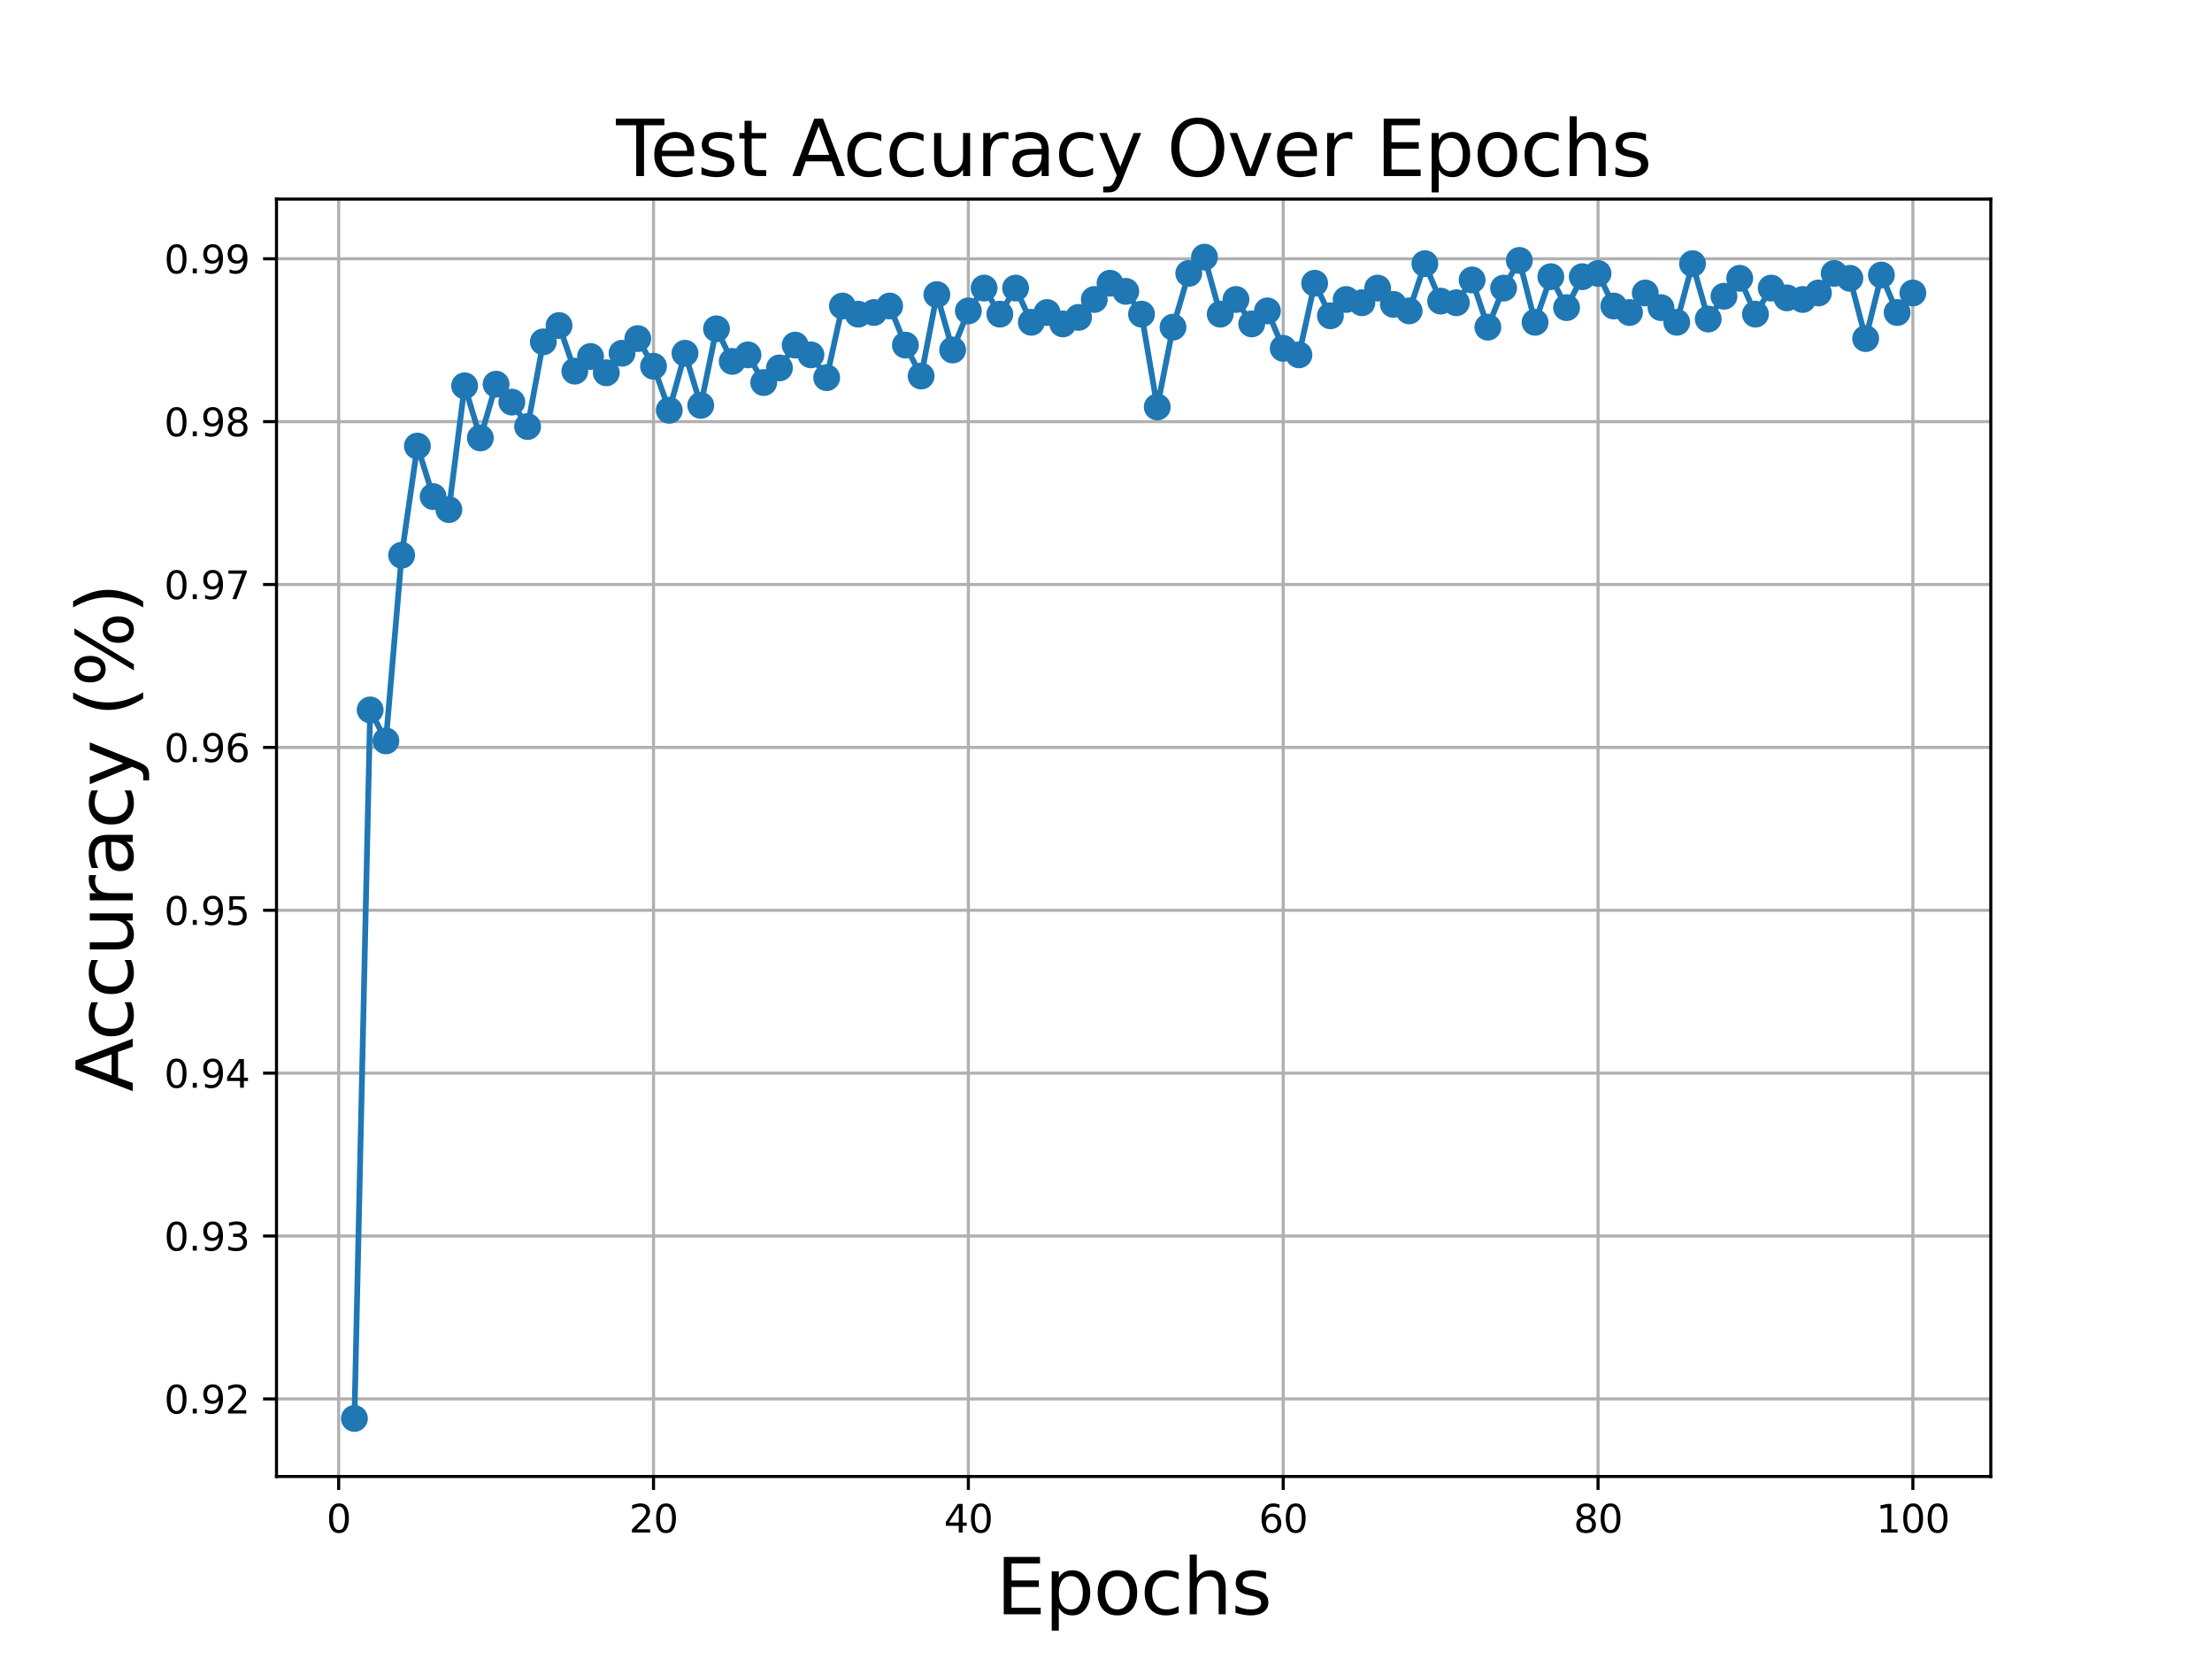 <?xml version="1.0" encoding="utf-8" standalone="no"?>
<!DOCTYPE svg PUBLIC "-//W3C//DTD SVG 1.1//EN"
  "http://www.w3.org/Graphics/SVG/1.1/DTD/svg11.dtd">
<svg xmlns:xlink="http://www.w3.org/1999/xlink" width="576pt" height="432pt" viewBox="0 0 576 432" xmlns="http://www.w3.org/2000/svg" version="1.1">
 <defs>
  <style type="text/css">*{stroke-linejoin: round; stroke-linecap: butt}</style>
 </defs>
 <g id="figure_1">
  <g id="patch_1">
   <path d="M 0 432 
L 576 432 
L 576 0 
L 0 0 
z
" style="fill: #ffffff"/>
  </g>
  <g id="axes_1">
   <g id="patch_2">
    <path d="M 72 384.48 
L 518.4 384.48 
L 518.4 51.84 
L 72 51.84 
z
" style="fill: #ffffff"/>
   </g>
   <g id="matplotlib.axis_1">
    <g id="xtick_1">
     <g id="line2d_1">
      <path d="M 88.192 384.48 
L 88.192 51.84 
" clip-path="url(#pbc59611fe2)" style="fill: none; stroke: #b0b0b0; stroke-width: 0.8; stroke-linecap: square"/>
     </g>
     <g id="line2d_2">
      <defs>
       <path id="m3a7565fb85" d="M 0 0 
L 0 3.5 
" style="stroke: #000000; stroke-width: 0.8"/>
      </defs>
      <g>
       <use xlink:href="#m3a7565fb85" x="88.192" y="384.48" style="stroke: #000000; stroke-width: 0.8"/>
      </g>
     </g>
     <g id="text_1">
      <!-- 0 -->
      <g transform="translate(85.01 399.078) scale(0.1 -0.1)">
       <defs>
        <path id="DejaVuSans-30" d="M 2034 4250 
Q 1547 4250 1301 3770 
Q 1056 3291 1056 2328 
Q 1056 1369 1301 889 
Q 1547 409 2034 409 
Q 2525 409 2770 889 
Q 3016 1369 3016 2328 
Q 3016 3291 2770 3770 
Q 2525 4250 2034 4250 
z
M 2034 4750 
Q 2819 4750 3233 4129 
Q 3647 3509 3647 2328 
Q 3647 1150 3233 529 
Q 2819 -91 2034 -91 
Q 1250 -91 836 529 
Q 422 1150 422 2328 
Q 422 3509 836 4129 
Q 1250 4750 2034 4750 
z
" transform="scale(0.016)"/>
       </defs>
       <use xlink:href="#DejaVuSans-30"/>
      </g>
     </g>
    </g>
    <g id="xtick_2">
     <g id="line2d_3">
      <path d="M 170.175 384.48 
L 170.175 51.84 
" clip-path="url(#pbc59611fe2)" style="fill: none; stroke: #b0b0b0; stroke-width: 0.8; stroke-linecap: square"/>
     </g>
     <g id="line2d_4">
      <g>
       <use xlink:href="#m3a7565fb85" x="170.175" y="384.48" style="stroke: #000000; stroke-width: 0.8"/>
      </g>
     </g>
     <g id="text_2">
      <!-- 20 -->
      <g transform="translate(163.813 399.078) scale(0.1 -0.1)">
       <defs>
        <path id="DejaVuSans-32" d="M 1228 531 
L 3431 531 
L 3431 0 
L 469 0 
L 469 531 
Q 828 903 1448 1529 
Q 2069 2156 2228 2338 
Q 2531 2678 2651 2914 
Q 2772 3150 2772 3378 
Q 2772 3750 2511 3984 
Q 2250 4219 1831 4219 
Q 1534 4219 1204 4116 
Q 875 4013 500 3803 
L 500 4441 
Q 881 4594 1212 4672 
Q 1544 4750 1819 4750 
Q 2544 4750 2975 4387 
Q 3406 4025 3406 3419 
Q 3406 3131 3298 2873 
Q 3191 2616 2906 2266 
Q 2828 2175 2409 1742 
Q 1991 1309 1228 531 
z
" transform="scale(0.016)"/>
       </defs>
       <use xlink:href="#DejaVuSans-32"/>
       <use xlink:href="#DejaVuSans-30" x="63.623"/>
      </g>
     </g>
    </g>
    <g id="xtick_3">
     <g id="line2d_5">
      <path d="M 252.159 384.48 
L 252.159 51.84 
" clip-path="url(#pbc59611fe2)" style="fill: none; stroke: #b0b0b0; stroke-width: 0.8; stroke-linecap: square"/>
     </g>
     <g id="line2d_6">
      <g>
       <use xlink:href="#m3a7565fb85" x="252.159" y="384.48" style="stroke: #000000; stroke-width: 0.8"/>
      </g>
     </g>
     <g id="text_3">
      <!-- 40 -->
      <g transform="translate(245.796 399.078) scale(0.1 -0.1)">
       <defs>
        <path id="DejaVuSans-34" d="M 2419 4116 
L 825 1625 
L 2419 1625 
L 2419 4116 
z
M 2253 4666 
L 3047 4666 
L 3047 1625 
L 3713 1625 
L 3713 1100 
L 3047 1100 
L 3047 0 
L 2419 0 
L 2419 1100 
L 313 1100 
L 313 1709 
L 2253 4666 
z
" transform="scale(0.016)"/>
       </defs>
       <use xlink:href="#DejaVuSans-34"/>
       <use xlink:href="#DejaVuSans-30" x="63.623"/>
      </g>
     </g>
    </g>
    <g id="xtick_4">
     <g id="line2d_7">
      <path d="M 334.142 384.48 
L 334.142 51.84 
" clip-path="url(#pbc59611fe2)" style="fill: none; stroke: #b0b0b0; stroke-width: 0.8; stroke-linecap: square"/>
     </g>
     <g id="line2d_8">
      <g>
       <use xlink:href="#m3a7565fb85" x="334.142" y="384.48" style="stroke: #000000; stroke-width: 0.8"/>
      </g>
     </g>
     <g id="text_4">
      <!-- 60 -->
      <g transform="translate(327.78 399.078) scale(0.1 -0.1)">
       <defs>
        <path id="DejaVuSans-36" d="M 2113 2584 
Q 1688 2584 1439 2293 
Q 1191 2003 1191 1497 
Q 1191 994 1439 701 
Q 1688 409 2113 409 
Q 2538 409 2786 701 
Q 3034 994 3034 1497 
Q 3034 2003 2786 2293 
Q 2538 2584 2113 2584 
z
M 3366 4563 
L 3366 3988 
Q 3128 4100 2886 4159 
Q 2644 4219 2406 4219 
Q 1781 4219 1451 3797 
Q 1122 3375 1075 2522 
Q 1259 2794 1537 2939 
Q 1816 3084 2150 3084 
Q 2853 3084 3261 2657 
Q 3669 2231 3669 1497 
Q 3669 778 3244 343 
Q 2819 -91 2113 -91 
Q 1303 -91 875 529 
Q 447 1150 447 2328 
Q 447 3434 972 4092 
Q 1497 4750 2381 4750 
Q 2619 4750 2861 4703 
Q 3103 4656 3366 4563 
z
" transform="scale(0.016)"/>
       </defs>
       <use xlink:href="#DejaVuSans-36"/>
       <use xlink:href="#DejaVuSans-30" x="63.623"/>
      </g>
     </g>
    </g>
    <g id="xtick_5">
     <g id="line2d_9">
      <path d="M 416.126 384.48 
L 416.126 51.84 
" clip-path="url(#pbc59611fe2)" style="fill: none; stroke: #b0b0b0; stroke-width: 0.8; stroke-linecap: square"/>
     </g>
     <g id="line2d_10">
      <g>
       <use xlink:href="#m3a7565fb85" x="416.126" y="384.48" style="stroke: #000000; stroke-width: 0.8"/>
      </g>
     </g>
     <g id="text_5">
      <!-- 80 -->
      <g transform="translate(409.763 399.078) scale(0.1 -0.1)">
       <defs>
        <path id="DejaVuSans-38" d="M 2034 2216 
Q 1584 2216 1326 1975 
Q 1069 1734 1069 1313 
Q 1069 891 1326 650 
Q 1584 409 2034 409 
Q 2484 409 2743 651 
Q 3003 894 3003 1313 
Q 3003 1734 2745 1975 
Q 2488 2216 2034 2216 
z
M 1403 2484 
Q 997 2584 770 2862 
Q 544 3141 544 3541 
Q 544 4100 942 4425 
Q 1341 4750 2034 4750 
Q 2731 4750 3128 4425 
Q 3525 4100 3525 3541 
Q 3525 3141 3298 2862 
Q 3072 2584 2669 2484 
Q 3125 2378 3379 2068 
Q 3634 1759 3634 1313 
Q 3634 634 3220 271 
Q 2806 -91 2034 -91 
Q 1263 -91 848 271 
Q 434 634 434 1313 
Q 434 1759 690 2068 
Q 947 2378 1403 2484 
z
M 1172 3481 
Q 1172 3119 1398 2916 
Q 1625 2713 2034 2713 
Q 2441 2713 2670 2916 
Q 2900 3119 2900 3481 
Q 2900 3844 2670 4047 
Q 2441 4250 2034 4250 
Q 1625 4250 1398 4047 
Q 1172 3844 1172 3481 
z
" transform="scale(0.016)"/>
       </defs>
       <use xlink:href="#DejaVuSans-38"/>
       <use xlink:href="#DejaVuSans-30" x="63.623"/>
      </g>
     </g>
    </g>
    <g id="xtick_6">
     <g id="line2d_11">
      <path d="M 498.109 384.48 
L 498.109 51.84 
" clip-path="url(#pbc59611fe2)" style="fill: none; stroke: #b0b0b0; stroke-width: 0.8; stroke-linecap: square"/>
     </g>
     <g id="line2d_12">
      <g>
       <use xlink:href="#m3a7565fb85" x="498.109" y="384.48" style="stroke: #000000; stroke-width: 0.8"/>
      </g>
     </g>
     <g id="text_6">
      <!-- 100 -->
      <g transform="translate(488.565 399.078) scale(0.1 -0.1)">
       <defs>
        <path id="DejaVuSans-31" d="M 794 531 
L 1825 531 
L 1825 4091 
L 703 3866 
L 703 4441 
L 1819 4666 
L 2450 4666 
L 2450 531 
L 3481 531 
L 3481 0 
L 794 0 
L 794 531 
z
" transform="scale(0.016)"/>
       </defs>
       <use xlink:href="#DejaVuSans-31"/>
       <use xlink:href="#DejaVuSans-30" x="63.623"/>
       <use xlink:href="#DejaVuSans-30" x="127.246"/>
      </g>
     </g>
    </g>
    <g id="text_7">
     <!-- Epochs -->
     <g transform="translate(259.369 420.355) scale(0.2 -0.2)">
      <defs>
       <path id="DejaVuSans-45" d="M 628 4666 
L 3578 4666 
L 3578 4134 
L 1259 4134 
L 1259 2753 
L 3481 2753 
L 3481 2222 
L 1259 2222 
L 1259 531 
L 3634 531 
L 3634 0 
L 628 0 
L 628 4666 
z
" transform="scale(0.016)"/>
       <path id="DejaVuSans-70" d="M 1159 525 
L 1159 -1331 
L 581 -1331 
L 581 3500 
L 1159 3500 
L 1159 2969 
Q 1341 3281 1617 3432 
Q 1894 3584 2278 3584 
Q 2916 3584 3314 3078 
Q 3713 2572 3713 1747 
Q 3713 922 3314 415 
Q 2916 -91 2278 -91 
Q 1894 -91 1617 61 
Q 1341 213 1159 525 
z
M 3116 1747 
Q 3116 2381 2855 2742 
Q 2594 3103 2138 3103 
Q 1681 3103 1420 2742 
Q 1159 2381 1159 1747 
Q 1159 1113 1420 752 
Q 1681 391 2138 391 
Q 2594 391 2855 752 
Q 3116 1113 3116 1747 
z
" transform="scale(0.016)"/>
       <path id="DejaVuSans-6f" d="M 1959 3097 
Q 1497 3097 1228 2736 
Q 959 2375 959 1747 
Q 959 1119 1226 758 
Q 1494 397 1959 397 
Q 2419 397 2687 759 
Q 2956 1122 2956 1747 
Q 2956 2369 2687 2733 
Q 2419 3097 1959 3097 
z
M 1959 3584 
Q 2709 3584 3137 3096 
Q 3566 2609 3566 1747 
Q 3566 888 3137 398 
Q 2709 -91 1959 -91 
Q 1206 -91 779 398 
Q 353 888 353 1747 
Q 353 2609 779 3096 
Q 1206 3584 1959 3584 
z
" transform="scale(0.016)"/>
       <path id="DejaVuSans-63" d="M 3122 3366 
L 3122 2828 
Q 2878 2963 2633 3030 
Q 2388 3097 2138 3097 
Q 1578 3097 1268 2742 
Q 959 2388 959 1747 
Q 959 1106 1268 751 
Q 1578 397 2138 397 
Q 2388 397 2633 464 
Q 2878 531 3122 666 
L 3122 134 
Q 2881 22 2623 -34 
Q 2366 -91 2075 -91 
Q 1284 -91 818 406 
Q 353 903 353 1747 
Q 353 2603 823 3093 
Q 1294 3584 2113 3584 
Q 2378 3584 2631 3529 
Q 2884 3475 3122 3366 
z
" transform="scale(0.016)"/>
       <path id="DejaVuSans-68" d="M 3513 2113 
L 3513 0 
L 2938 0 
L 2938 2094 
Q 2938 2591 2744 2837 
Q 2550 3084 2163 3084 
Q 1697 3084 1428 2787 
Q 1159 2491 1159 1978 
L 1159 0 
L 581 0 
L 581 4863 
L 1159 4863 
L 1159 2956 
Q 1366 3272 1645 3428 
Q 1925 3584 2291 3584 
Q 2894 3584 3203 3211 
Q 3513 2838 3513 2113 
z
" transform="scale(0.016)"/>
       <path id="DejaVuSans-73" d="M 2834 3397 
L 2834 2853 
Q 2591 2978 2328 3040 
Q 2066 3103 1784 3103 
Q 1356 3103 1142 2972 
Q 928 2841 928 2578 
Q 928 2378 1081 2264 
Q 1234 2150 1697 2047 
L 1894 2003 
Q 2506 1872 2764 1633 
Q 3022 1394 3022 966 
Q 3022 478 2636 193 
Q 2250 -91 1575 -91 
Q 1294 -91 989 -36 
Q 684 19 347 128 
L 347 722 
Q 666 556 975 473 
Q 1284 391 1588 391 
Q 1994 391 2212 530 
Q 2431 669 2431 922 
Q 2431 1156 2273 1281 
Q 2116 1406 1581 1522 
L 1381 1569 
Q 847 1681 609 1914 
Q 372 2147 372 2553 
Q 372 3047 722 3315 
Q 1072 3584 1716 3584 
Q 2034 3584 2315 3537 
Q 2597 3491 2834 3397 
z
" transform="scale(0.016)"/>
      </defs>
      <use xlink:href="#DejaVuSans-45"/>
      <use xlink:href="#DejaVuSans-70" x="63.184"/>
      <use xlink:href="#DejaVuSans-6f" x="126.66"/>
      <use xlink:href="#DejaVuSans-63" x="187.842"/>
      <use xlink:href="#DejaVuSans-68" x="242.822"/>
      <use xlink:href="#DejaVuSans-73" x="306.201"/>
     </g>
    </g>
   </g>
   <g id="matplotlib.axis_2">
    <g id="ytick_1">
     <g id="line2d_13">
      <path d="M 72 364.271 
L 518.4 364.271 
" clip-path="url(#pbc59611fe2)" style="fill: none; stroke: #b0b0b0; stroke-width: 0.8; stroke-linecap: square"/>
     </g>
     <g id="line2d_14">
      <defs>
       <path id="mcd2b5186eb" d="M 0 0 
L -3.5 0 
" style="stroke: #000000; stroke-width: 0.8"/>
      </defs>
      <g>
       <use xlink:href="#mcd2b5186eb" x="72" y="364.271" style="stroke: #000000; stroke-width: 0.8"/>
      </g>
     </g>
     <g id="text_8">
      <!-- 0.92 -->
      <g transform="translate(42.734 368.07) scale(0.1 -0.1)">
       <defs>
        <path id="DejaVuSans-2e" d="M 684 794 
L 1344 794 
L 1344 0 
L 684 0 
L 684 794 
z
" transform="scale(0.016)"/>
        <path id="DejaVuSans-39" d="M 703 97 
L 703 672 
Q 941 559 1184 500 
Q 1428 441 1663 441 
Q 2288 441 2617 861 
Q 2947 1281 2994 2138 
Q 2813 1869 2534 1725 
Q 2256 1581 1919 1581 
Q 1219 1581 811 2004 
Q 403 2428 403 3163 
Q 403 3881 828 4315 
Q 1253 4750 1959 4750 
Q 2769 4750 3195 4129 
Q 3622 3509 3622 2328 
Q 3622 1225 3098 567 
Q 2575 -91 1691 -91 
Q 1453 -91 1209 -44 
Q 966 3 703 97 
z
M 1959 2075 
Q 2384 2075 2632 2365 
Q 2881 2656 2881 3163 
Q 2881 3666 2632 3958 
Q 2384 4250 1959 4250 
Q 1534 4250 1286 3958 
Q 1038 3666 1038 3163 
Q 1038 2656 1286 2365 
Q 1534 2075 1959 2075 
z
" transform="scale(0.016)"/>
       </defs>
       <use xlink:href="#DejaVuSans-30"/>
       <use xlink:href="#DejaVuSans-2e" x="63.623"/>
       <use xlink:href="#DejaVuSans-39" x="95.41"/>
       <use xlink:href="#DejaVuSans-32" x="159.033"/>
      </g>
     </g>
    </g>
    <g id="ytick_2">
     <g id="line2d_15">
      <path d="M 72 321.858 
L 518.4 321.858 
" clip-path="url(#pbc59611fe2)" style="fill: none; stroke: #b0b0b0; stroke-width: 0.8; stroke-linecap: square"/>
     </g>
     <g id="line2d_16">
      <g>
       <use xlink:href="#mcd2b5186eb" x="72" y="321.858" style="stroke: #000000; stroke-width: 0.8"/>
      </g>
     </g>
     <g id="text_9">
      <!-- 0.93 -->
      <g transform="translate(42.734 325.657) scale(0.1 -0.1)">
       <defs>
        <path id="DejaVuSans-33" d="M 2597 2516 
Q 3050 2419 3304 2112 
Q 3559 1806 3559 1356 
Q 3559 666 3084 287 
Q 2609 -91 1734 -91 
Q 1441 -91 1130 -33 
Q 819 25 488 141 
L 488 750 
Q 750 597 1062 519 
Q 1375 441 1716 441 
Q 2309 441 2620 675 
Q 2931 909 2931 1356 
Q 2931 1769 2642 2001 
Q 2353 2234 1838 2234 
L 1294 2234 
L 1294 2753 
L 1863 2753 
Q 2328 2753 2575 2939 
Q 2822 3125 2822 3475 
Q 2822 3834 2567 4026 
Q 2313 4219 1838 4219 
Q 1578 4219 1281 4162 
Q 984 4106 628 3988 
L 628 4550 
Q 988 4650 1302 4700 
Q 1616 4750 1894 4750 
Q 2613 4750 3031 4423 
Q 3450 4097 3450 3541 
Q 3450 3153 3228 2886 
Q 3006 2619 2597 2516 
z
" transform="scale(0.016)"/>
       </defs>
       <use xlink:href="#DejaVuSans-30"/>
       <use xlink:href="#DejaVuSans-2e" x="63.623"/>
       <use xlink:href="#DejaVuSans-39" x="95.41"/>
       <use xlink:href="#DejaVuSans-33" x="159.033"/>
      </g>
     </g>
    </g>
    <g id="ytick_3">
     <g id="line2d_17">
      <path d="M 72 279.446 
L 518.4 279.446 
" clip-path="url(#pbc59611fe2)" style="fill: none; stroke: #b0b0b0; stroke-width: 0.8; stroke-linecap: square"/>
     </g>
     <g id="line2d_18">
      <g>
       <use xlink:href="#mcd2b5186eb" x="72" y="279.446" style="stroke: #000000; stroke-width: 0.8"/>
      </g>
     </g>
     <g id="text_10">
      <!-- 0.94 -->
      <g transform="translate(42.734 283.245) scale(0.1 -0.1)">
       <use xlink:href="#DejaVuSans-30"/>
       <use xlink:href="#DejaVuSans-2e" x="63.623"/>
       <use xlink:href="#DejaVuSans-39" x="95.41"/>
       <use xlink:href="#DejaVuSans-34" x="159.033"/>
      </g>
     </g>
    </g>
    <g id="ytick_4">
     <g id="line2d_19">
      <path d="M 72 237.033 
L 518.4 237.033 
" clip-path="url(#pbc59611fe2)" style="fill: none; stroke: #b0b0b0; stroke-width: 0.8; stroke-linecap: square"/>
     </g>
     <g id="line2d_20">
      <g>
       <use xlink:href="#mcd2b5186eb" x="72" y="237.033" style="stroke: #000000; stroke-width: 0.8"/>
      </g>
     </g>
     <g id="text_11">
      <!-- 0.95 -->
      <g transform="translate(42.734 240.833) scale(0.1 -0.1)">
       <defs>
        <path id="DejaVuSans-35" d="M 691 4666 
L 3169 4666 
L 3169 4134 
L 1269 4134 
L 1269 2991 
Q 1406 3038 1543 3061 
Q 1681 3084 1819 3084 
Q 2600 3084 3056 2656 
Q 3513 2228 3513 1497 
Q 3513 744 3044 326 
Q 2575 -91 1722 -91 
Q 1428 -91 1123 -41 
Q 819 9 494 109 
L 494 744 
Q 775 591 1075 516 
Q 1375 441 1709 441 
Q 2250 441 2565 725 
Q 2881 1009 2881 1497 
Q 2881 1984 2565 2268 
Q 2250 2553 1709 2553 
Q 1456 2553 1204 2497 
Q 953 2441 691 2322 
L 691 4666 
z
" transform="scale(0.016)"/>
       </defs>
       <use xlink:href="#DejaVuSans-30"/>
       <use xlink:href="#DejaVuSans-2e" x="63.623"/>
       <use xlink:href="#DejaVuSans-39" x="95.41"/>
       <use xlink:href="#DejaVuSans-35" x="159.033"/>
      </g>
     </g>
    </g>
    <g id="ytick_5">
     <g id="line2d_21">
      <path d="M 72 194.621 
L 518.4 194.621 
" clip-path="url(#pbc59611fe2)" style="fill: none; stroke: #b0b0b0; stroke-width: 0.8; stroke-linecap: square"/>
     </g>
     <g id="line2d_22">
      <g>
       <use xlink:href="#mcd2b5186eb" x="72" y="194.621" style="stroke: #000000; stroke-width: 0.8"/>
      </g>
     </g>
     <g id="text_12">
      <!-- 0.96 -->
      <g transform="translate(42.734 198.42) scale(0.1 -0.1)">
       <use xlink:href="#DejaVuSans-30"/>
       <use xlink:href="#DejaVuSans-2e" x="63.623"/>
       <use xlink:href="#DejaVuSans-39" x="95.41"/>
       <use xlink:href="#DejaVuSans-36" x="159.033"/>
      </g>
     </g>
    </g>
    <g id="ytick_6">
     <g id="line2d_23">
      <path d="M 72 152.209 
L 518.4 152.209 
" clip-path="url(#pbc59611fe2)" style="fill: none; stroke: #b0b0b0; stroke-width: 0.8; stroke-linecap: square"/>
     </g>
     <g id="line2d_24">
      <g>
       <use xlink:href="#mcd2b5186eb" x="72" y="152.209" style="stroke: #000000; stroke-width: 0.8"/>
      </g>
     </g>
     <g id="text_13">
      <!-- 0.97 -->
      <g transform="translate(42.734 156.008) scale(0.1 -0.1)">
       <defs>
        <path id="DejaVuSans-37" d="M 525 4666 
L 3525 4666 
L 3525 4397 
L 1831 0 
L 1172 0 
L 2766 4134 
L 525 4134 
L 525 4666 
z
" transform="scale(0.016)"/>
       </defs>
       <use xlink:href="#DejaVuSans-30"/>
       <use xlink:href="#DejaVuSans-2e" x="63.623"/>
       <use xlink:href="#DejaVuSans-39" x="95.41"/>
       <use xlink:href="#DejaVuSans-37" x="159.033"/>
      </g>
     </g>
    </g>
    <g id="ytick_7">
     <g id="line2d_25">
      <path d="M 72 109.796 
L 518.4 109.796 
" clip-path="url(#pbc59611fe2)" style="fill: none; stroke: #b0b0b0; stroke-width: 0.8; stroke-linecap: square"/>
     </g>
     <g id="line2d_26">
      <g>
       <use xlink:href="#mcd2b5186eb" x="72" y="109.796" style="stroke: #000000; stroke-width: 0.8"/>
      </g>
     </g>
     <g id="text_14">
      <!-- 0.98 -->
      <g transform="translate(42.734 113.596) scale(0.1 -0.1)">
       <use xlink:href="#DejaVuSans-30"/>
       <use xlink:href="#DejaVuSans-2e" x="63.623"/>
       <use xlink:href="#DejaVuSans-39" x="95.41"/>
       <use xlink:href="#DejaVuSans-38" x="159.033"/>
      </g>
     </g>
    </g>
    <g id="ytick_8">
     <g id="line2d_27">
      <path d="M 72 67.384 
L 518.4 67.384 
" clip-path="url(#pbc59611fe2)" style="fill: none; stroke: #b0b0b0; stroke-width: 0.8; stroke-linecap: square"/>
     </g>
     <g id="line2d_28">
      <g>
       <use xlink:href="#mcd2b5186eb" x="72" y="67.384" style="stroke: #000000; stroke-width: 0.8"/>
      </g>
     </g>
     <g id="text_15">
      <!-- 0.99 -->
      <g transform="translate(42.734 71.183) scale(0.1 -0.1)">
       <use xlink:href="#DejaVuSans-30"/>
       <use xlink:href="#DejaVuSans-2e" x="63.623"/>
       <use xlink:href="#DejaVuSans-39" x="95.41"/>
       <use xlink:href="#DejaVuSans-39" x="159.033"/>
      </g>
     </g>
    </g>
    <g id="text_16">
     <!-- Accuracy (%) -->
     <g transform="translate(34.575 284.299) rotate(-90) scale(0.2 -0.2)">
      <defs>
       <path id="DejaVuSans-41" d="M 2188 4044 
L 1331 1722 
L 3047 1722 
L 2188 4044 
z
M 1831 4666 
L 2547 4666 
L 4325 0 
L 3669 0 
L 3244 1197 
L 1141 1197 
L 716 0 
L 50 0 
L 1831 4666 
z
" transform="scale(0.016)"/>
       <path id="DejaVuSans-75" d="M 544 1381 
L 544 3500 
L 1119 3500 
L 1119 1403 
Q 1119 906 1312 657 
Q 1506 409 1894 409 
Q 2359 409 2629 706 
Q 2900 1003 2900 1516 
L 2900 3500 
L 3475 3500 
L 3475 0 
L 2900 0 
L 2900 538 
Q 2691 219 2414 64 
Q 2138 -91 1772 -91 
Q 1169 -91 856 284 
Q 544 659 544 1381 
z
M 1991 3584 
L 1991 3584 
z
" transform="scale(0.016)"/>
       <path id="DejaVuSans-72" d="M 2631 2963 
Q 2534 3019 2420 3045 
Q 2306 3072 2169 3072 
Q 1681 3072 1420 2755 
Q 1159 2438 1159 1844 
L 1159 0 
L 581 0 
L 581 3500 
L 1159 3500 
L 1159 2956 
Q 1341 3275 1631 3429 
Q 1922 3584 2338 3584 
Q 2397 3584 2469 3576 
Q 2541 3569 2628 3553 
L 2631 2963 
z
" transform="scale(0.016)"/>
       <path id="DejaVuSans-61" d="M 2194 1759 
Q 1497 1759 1228 1600 
Q 959 1441 959 1056 
Q 959 750 1161 570 
Q 1363 391 1709 391 
Q 2188 391 2477 730 
Q 2766 1069 2766 1631 
L 2766 1759 
L 2194 1759 
z
M 3341 1997 
L 3341 0 
L 2766 0 
L 2766 531 
Q 2569 213 2275 61 
Q 1981 -91 1556 -91 
Q 1019 -91 701 211 
Q 384 513 384 1019 
Q 384 1609 779 1909 
Q 1175 2209 1959 2209 
L 2766 2209 
L 2766 2266 
Q 2766 2663 2505 2880 
Q 2244 3097 1772 3097 
Q 1472 3097 1187 3025 
Q 903 2953 641 2809 
L 641 3341 
Q 956 3463 1253 3523 
Q 1550 3584 1831 3584 
Q 2591 3584 2966 3190 
Q 3341 2797 3341 1997 
z
" transform="scale(0.016)"/>
       <path id="DejaVuSans-79" d="M 2059 -325 
Q 1816 -950 1584 -1140 
Q 1353 -1331 966 -1331 
L 506 -1331 
L 506 -850 
L 844 -850 
Q 1081 -850 1212 -737 
Q 1344 -625 1503 -206 
L 1606 56 
L 191 3500 
L 800 3500 
L 1894 763 
L 2988 3500 
L 3597 3500 
L 2059 -325 
z
" transform="scale(0.016)"/>
       <path id="DejaVuSans-20" transform="scale(0.016)"/>
       <path id="DejaVuSans-28" d="M 1984 4856 
Q 1566 4138 1362 3434 
Q 1159 2731 1159 2009 
Q 1159 1288 1364 580 
Q 1569 -128 1984 -844 
L 1484 -844 
Q 1016 -109 783 600 
Q 550 1309 550 2009 
Q 550 2706 781 3412 
Q 1013 4119 1484 4856 
L 1984 4856 
z
" transform="scale(0.016)"/>
       <path id="DejaVuSans-25" d="M 4653 2053 
Q 4381 2053 4226 1822 
Q 4072 1591 4072 1178 
Q 4072 772 4226 539 
Q 4381 306 4653 306 
Q 4919 306 5073 539 
Q 5228 772 5228 1178 
Q 5228 1588 5073 1820 
Q 4919 2053 4653 2053 
z
M 4653 2450 
Q 5147 2450 5437 2106 
Q 5728 1763 5728 1178 
Q 5728 594 5436 251 
Q 5144 -91 4653 -91 
Q 4153 -91 3862 251 
Q 3572 594 3572 1178 
Q 3572 1766 3864 2108 
Q 4156 2450 4653 2450 
z
M 1428 4353 
Q 1159 4353 1004 4120 
Q 850 3888 850 3481 
Q 850 3069 1003 2837 
Q 1156 2606 1428 2606 
Q 1700 2606 1854 2837 
Q 2009 3069 2009 3481 
Q 2009 3884 1853 4118 
Q 1697 4353 1428 4353 
z
M 4250 4750 
L 4750 4750 
L 1831 -91 
L 1331 -91 
L 4250 4750 
z
M 1428 4750 
Q 1922 4750 2215 4408 
Q 2509 4066 2509 3481 
Q 2509 2891 2217 2550 
Q 1925 2209 1428 2209 
Q 931 2209 642 2551 
Q 353 2894 353 3481 
Q 353 4063 643 4406 
Q 934 4750 1428 4750 
z
" transform="scale(0.016)"/>
       <path id="DejaVuSans-29" d="M 513 4856 
L 1013 4856 
Q 1481 4119 1714 3412 
Q 1947 2706 1947 2009 
Q 1947 1309 1714 600 
Q 1481 -109 1013 -844 
L 513 -844 
Q 928 -128 1133 580 
Q 1338 1288 1338 2009 
Q 1338 2731 1133 3434 
Q 928 4138 513 4856 
z
" transform="scale(0.016)"/>
      </defs>
      <use xlink:href="#DejaVuSans-41"/>
      <use xlink:href="#DejaVuSans-63" x="66.658"/>
      <use xlink:href="#DejaVuSans-63" x="121.639"/>
      <use xlink:href="#DejaVuSans-75" x="176.619"/>
      <use xlink:href="#DejaVuSans-72" x="239.998"/>
      <use xlink:href="#DejaVuSans-61" x="281.111"/>
      <use xlink:href="#DejaVuSans-63" x="342.391"/>
      <use xlink:href="#DejaVuSans-79" x="397.371"/>
      <use xlink:href="#DejaVuSans-20" x="456.551"/>
      <use xlink:href="#DejaVuSans-28" x="488.338"/>
      <use xlink:href="#DejaVuSans-25" x="527.352"/>
      <use xlink:href="#DejaVuSans-29" x="622.371"/>
     </g>
    </g>
   </g>
   <g id="line2d_29">
    <path d="M 92.291 369.36 
L 96.39 184.866 
L 100.489 192.925 
L 104.588 144.575 
L 108.688 116.158 
L 112.787 129.306 
L 116.886 132.699 
L 120.985 100.466 
L 125.084 114.038 
L 129.183 100.042 
L 133.283 104.707 
L 137.382 111.069 
L 141.481 89.014 
L 145.58 84.773 
L 149.679 96.649 
L 153.779 92.832 
L 157.878 97.073 
L 161.977 91.983 
L 166.076 88.166 
L 170.175 95.376 
L 174.274 106.828 
L 178.374 91.983 
L 182.473 105.555 
L 186.572 85.621 
L 190.671 94.104 
L 194.77 92.407 
L 198.869 99.618 
L 202.969 95.8 
L 207.068 89.863 
L 211.167 92.407 
L 215.266 98.345 
L 219.365 79.684 
L 223.464 81.804 
L 227.564 81.38 
L 231.663 79.684 
L 235.762 89.863 
L 239.861 97.921 
L 243.96 76.715 
L 248.06 91.135 
L 252.159 80.956 
L 256.258 75.018 
L 260.357 81.804 
L 264.456 75.018 
L 268.555 83.925 
L 272.655 81.38 
L 276.754 84.349 
L 280.853 82.653 
L 284.952 77.987 
L 289.051 73.746 
L 293.15 75.867 
L 297.25 81.804 
L 301.349 105.979 
L 305.448 85.197 
L 309.547 71.201 
L 313.646 66.96 
L 317.745 81.804 
L 321.845 77.987 
L 325.944 84.349 
L 330.043 80.956 
L 334.142 90.711 
L 338.241 92.407 
L 342.34 73.746 
L 346.44 82.228 
L 350.539 77.987 
L 354.638 78.835 
L 358.737 75.018 
L 362.836 79.26 
L 366.936 80.956 
L 371.035 68.656 
L 375.134 78.411 
L 379.233 78.835 
L 383.332 72.898 
L 387.431 85.197 
L 391.531 75.018 
L 395.63 67.808 
L 399.729 83.925 
L 403.828 72.049 
L 407.927 80.108 
L 412.026 72.049 
L 416.126 71.201 
L 420.225 79.684 
L 424.324 81.38 
L 428.423 76.291 
L 432.522 80.108 
L 436.621 83.925 
L 440.721 68.656 
L 444.82 83.077 
L 448.919 77.139 
L 453.018 72.474 
L 457.117 81.804 
L 461.217 75.018 
L 465.316 77.563 
L 469.415 77.987 
L 473.514 76.291 
L 477.613 71.201 
L 481.712 72.474 
L 485.812 88.166 
L 489.911 71.625 
L 494.01 81.38 
L 498.109 76.291 
" clip-path="url(#pbc59611fe2)" style="fill: none; stroke: #1f77b4; stroke-width: 1.5; stroke-linecap: square"/>
    <defs>
     <path id="m0a19830158" d="M 0 3 
C 0.796 3 1.559 2.684 2.121 2.121 
C 2.684 1.559 3 0.796 3 0 
C 3 -0.796 2.684 -1.559 2.121 -2.121 
C 1.559 -2.684 0.796 -3 0 -3 
C -0.796 -3 -1.559 -2.684 -2.121 -2.121 
C -2.684 -1.559 -3 -0.796 -3 0 
C -3 0.796 -2.684 1.559 -2.121 2.121 
C -1.559 2.684 -0.796 3 0 3 
z
" style="stroke: #1f77b4"/>
    </defs>
    <g clip-path="url(#pbc59611fe2)">
     <use xlink:href="#m0a19830158" x="92.291" y="369.36" style="fill: #1f77b4; stroke: #1f77b4"/>
     <use xlink:href="#m0a19830158" x="96.39" y="184.866" style="fill: #1f77b4; stroke: #1f77b4"/>
     <use xlink:href="#m0a19830158" x="100.489" y="192.925" style="fill: #1f77b4; stroke: #1f77b4"/>
     <use xlink:href="#m0a19830158" x="104.588" y="144.575" style="fill: #1f77b4; stroke: #1f77b4"/>
     <use xlink:href="#m0a19830158" x="108.688" y="116.158" style="fill: #1f77b4; stroke: #1f77b4"/>
     <use xlink:href="#m0a19830158" x="112.787" y="129.306" style="fill: #1f77b4; stroke: #1f77b4"/>
     <use xlink:href="#m0a19830158" x="116.886" y="132.699" style="fill: #1f77b4; stroke: #1f77b4"/>
     <use xlink:href="#m0a19830158" x="120.985" y="100.466" style="fill: #1f77b4; stroke: #1f77b4"/>
     <use xlink:href="#m0a19830158" x="125.084" y="114.038" style="fill: #1f77b4; stroke: #1f77b4"/>
     <use xlink:href="#m0a19830158" x="129.183" y="100.042" style="fill: #1f77b4; stroke: #1f77b4"/>
     <use xlink:href="#m0a19830158" x="133.283" y="104.707" style="fill: #1f77b4; stroke: #1f77b4"/>
     <use xlink:href="#m0a19830158" x="137.382" y="111.069" style="fill: #1f77b4; stroke: #1f77b4"/>
     <use xlink:href="#m0a19830158" x="141.481" y="89.014" style="fill: #1f77b4; stroke: #1f77b4"/>
     <use xlink:href="#m0a19830158" x="145.58" y="84.773" style="fill: #1f77b4; stroke: #1f77b4"/>
     <use xlink:href="#m0a19830158" x="149.679" y="96.649" style="fill: #1f77b4; stroke: #1f77b4"/>
     <use xlink:href="#m0a19830158" x="153.779" y="92.832" style="fill: #1f77b4; stroke: #1f77b4"/>
     <use xlink:href="#m0a19830158" x="157.878" y="97.073" style="fill: #1f77b4; stroke: #1f77b4"/>
     <use xlink:href="#m0a19830158" x="161.977" y="91.983" style="fill: #1f77b4; stroke: #1f77b4"/>
     <use xlink:href="#m0a19830158" x="166.076" y="88.166" style="fill: #1f77b4; stroke: #1f77b4"/>
     <use xlink:href="#m0a19830158" x="170.175" y="95.376" style="fill: #1f77b4; stroke: #1f77b4"/>
     <use xlink:href="#m0a19830158" x="174.274" y="106.828" style="fill: #1f77b4; stroke: #1f77b4"/>
     <use xlink:href="#m0a19830158" x="178.374" y="91.983" style="fill: #1f77b4; stroke: #1f77b4"/>
     <use xlink:href="#m0a19830158" x="182.473" y="105.555" style="fill: #1f77b4; stroke: #1f77b4"/>
     <use xlink:href="#m0a19830158" x="186.572" y="85.621" style="fill: #1f77b4; stroke: #1f77b4"/>
     <use xlink:href="#m0a19830158" x="190.671" y="94.104" style="fill: #1f77b4; stroke: #1f77b4"/>
     <use xlink:href="#m0a19830158" x="194.77" y="92.407" style="fill: #1f77b4; stroke: #1f77b4"/>
     <use xlink:href="#m0a19830158" x="198.869" y="99.618" style="fill: #1f77b4; stroke: #1f77b4"/>
     <use xlink:href="#m0a19830158" x="202.969" y="95.8" style="fill: #1f77b4; stroke: #1f77b4"/>
     <use xlink:href="#m0a19830158" x="207.068" y="89.863" style="fill: #1f77b4; stroke: #1f77b4"/>
     <use xlink:href="#m0a19830158" x="211.167" y="92.407" style="fill: #1f77b4; stroke: #1f77b4"/>
     <use xlink:href="#m0a19830158" x="215.266" y="98.345" style="fill: #1f77b4; stroke: #1f77b4"/>
     <use xlink:href="#m0a19830158" x="219.365" y="79.684" style="fill: #1f77b4; stroke: #1f77b4"/>
     <use xlink:href="#m0a19830158" x="223.464" y="81.804" style="fill: #1f77b4; stroke: #1f77b4"/>
     <use xlink:href="#m0a19830158" x="227.564" y="81.38" style="fill: #1f77b4; stroke: #1f77b4"/>
     <use xlink:href="#m0a19830158" x="231.663" y="79.684" style="fill: #1f77b4; stroke: #1f77b4"/>
     <use xlink:href="#m0a19830158" x="235.762" y="89.863" style="fill: #1f77b4; stroke: #1f77b4"/>
     <use xlink:href="#m0a19830158" x="239.861" y="97.921" style="fill: #1f77b4; stroke: #1f77b4"/>
     <use xlink:href="#m0a19830158" x="243.96" y="76.715" style="fill: #1f77b4; stroke: #1f77b4"/>
     <use xlink:href="#m0a19830158" x="248.06" y="91.135" style="fill: #1f77b4; stroke: #1f77b4"/>
     <use xlink:href="#m0a19830158" x="252.159" y="80.956" style="fill: #1f77b4; stroke: #1f77b4"/>
     <use xlink:href="#m0a19830158" x="256.258" y="75.018" style="fill: #1f77b4; stroke: #1f77b4"/>
     <use xlink:href="#m0a19830158" x="260.357" y="81.804" style="fill: #1f77b4; stroke: #1f77b4"/>
     <use xlink:href="#m0a19830158" x="264.456" y="75.018" style="fill: #1f77b4; stroke: #1f77b4"/>
     <use xlink:href="#m0a19830158" x="268.555" y="83.925" style="fill: #1f77b4; stroke: #1f77b4"/>
     <use xlink:href="#m0a19830158" x="272.655" y="81.38" style="fill: #1f77b4; stroke: #1f77b4"/>
     <use xlink:href="#m0a19830158" x="276.754" y="84.349" style="fill: #1f77b4; stroke: #1f77b4"/>
     <use xlink:href="#m0a19830158" x="280.853" y="82.653" style="fill: #1f77b4; stroke: #1f77b4"/>
     <use xlink:href="#m0a19830158" x="284.952" y="77.987" style="fill: #1f77b4; stroke: #1f77b4"/>
     <use xlink:href="#m0a19830158" x="289.051" y="73.746" style="fill: #1f77b4; stroke: #1f77b4"/>
     <use xlink:href="#m0a19830158" x="293.15" y="75.867" style="fill: #1f77b4; stroke: #1f77b4"/>
     <use xlink:href="#m0a19830158" x="297.25" y="81.804" style="fill: #1f77b4; stroke: #1f77b4"/>
     <use xlink:href="#m0a19830158" x="301.349" y="105.979" style="fill: #1f77b4; stroke: #1f77b4"/>
     <use xlink:href="#m0a19830158" x="305.448" y="85.197" style="fill: #1f77b4; stroke: #1f77b4"/>
     <use xlink:href="#m0a19830158" x="309.547" y="71.201" style="fill: #1f77b4; stroke: #1f77b4"/>
     <use xlink:href="#m0a19830158" x="313.646" y="66.96" style="fill: #1f77b4; stroke: #1f77b4"/>
     <use xlink:href="#m0a19830158" x="317.745" y="81.804" style="fill: #1f77b4; stroke: #1f77b4"/>
     <use xlink:href="#m0a19830158" x="321.845" y="77.987" style="fill: #1f77b4; stroke: #1f77b4"/>
     <use xlink:href="#m0a19830158" x="325.944" y="84.349" style="fill: #1f77b4; stroke: #1f77b4"/>
     <use xlink:href="#m0a19830158" x="330.043" y="80.956" style="fill: #1f77b4; stroke: #1f77b4"/>
     <use xlink:href="#m0a19830158" x="334.142" y="90.711" style="fill: #1f77b4; stroke: #1f77b4"/>
     <use xlink:href="#m0a19830158" x="338.241" y="92.407" style="fill: #1f77b4; stroke: #1f77b4"/>
     <use xlink:href="#m0a19830158" x="342.34" y="73.746" style="fill: #1f77b4; stroke: #1f77b4"/>
     <use xlink:href="#m0a19830158" x="346.44" y="82.228" style="fill: #1f77b4; stroke: #1f77b4"/>
     <use xlink:href="#m0a19830158" x="350.539" y="77.987" style="fill: #1f77b4; stroke: #1f77b4"/>
     <use xlink:href="#m0a19830158" x="354.638" y="78.835" style="fill: #1f77b4; stroke: #1f77b4"/>
     <use xlink:href="#m0a19830158" x="358.737" y="75.018" style="fill: #1f77b4; stroke: #1f77b4"/>
     <use xlink:href="#m0a19830158" x="362.836" y="79.26" style="fill: #1f77b4; stroke: #1f77b4"/>
     <use xlink:href="#m0a19830158" x="366.936" y="80.956" style="fill: #1f77b4; stroke: #1f77b4"/>
     <use xlink:href="#m0a19830158" x="371.035" y="68.656" style="fill: #1f77b4; stroke: #1f77b4"/>
     <use xlink:href="#m0a19830158" x="375.134" y="78.411" style="fill: #1f77b4; stroke: #1f77b4"/>
     <use xlink:href="#m0a19830158" x="379.233" y="78.835" style="fill: #1f77b4; stroke: #1f77b4"/>
     <use xlink:href="#m0a19830158" x="383.332" y="72.898" style="fill: #1f77b4; stroke: #1f77b4"/>
     <use xlink:href="#m0a19830158" x="387.431" y="85.197" style="fill: #1f77b4; stroke: #1f77b4"/>
     <use xlink:href="#m0a19830158" x="391.531" y="75.018" style="fill: #1f77b4; stroke: #1f77b4"/>
     <use xlink:href="#m0a19830158" x="395.63" y="67.808" style="fill: #1f77b4; stroke: #1f77b4"/>
     <use xlink:href="#m0a19830158" x="399.729" y="83.925" style="fill: #1f77b4; stroke: #1f77b4"/>
     <use xlink:href="#m0a19830158" x="403.828" y="72.049" style="fill: #1f77b4; stroke: #1f77b4"/>
     <use xlink:href="#m0a19830158" x="407.927" y="80.108" style="fill: #1f77b4; stroke: #1f77b4"/>
     <use xlink:href="#m0a19830158" x="412.026" y="72.049" style="fill: #1f77b4; stroke: #1f77b4"/>
     <use xlink:href="#m0a19830158" x="416.126" y="71.201" style="fill: #1f77b4; stroke: #1f77b4"/>
     <use xlink:href="#m0a19830158" x="420.225" y="79.684" style="fill: #1f77b4; stroke: #1f77b4"/>
     <use xlink:href="#m0a19830158" x="424.324" y="81.38" style="fill: #1f77b4; stroke: #1f77b4"/>
     <use xlink:href="#m0a19830158" x="428.423" y="76.291" style="fill: #1f77b4; stroke: #1f77b4"/>
     <use xlink:href="#m0a19830158" x="432.522" y="80.108" style="fill: #1f77b4; stroke: #1f77b4"/>
     <use xlink:href="#m0a19830158" x="436.621" y="83.925" style="fill: #1f77b4; stroke: #1f77b4"/>
     <use xlink:href="#m0a19830158" x="440.721" y="68.656" style="fill: #1f77b4; stroke: #1f77b4"/>
     <use xlink:href="#m0a19830158" x="444.82" y="83.077" style="fill: #1f77b4; stroke: #1f77b4"/>
     <use xlink:href="#m0a19830158" x="448.919" y="77.139" style="fill: #1f77b4; stroke: #1f77b4"/>
     <use xlink:href="#m0a19830158" x="453.018" y="72.474" style="fill: #1f77b4; stroke: #1f77b4"/>
     <use xlink:href="#m0a19830158" x="457.117" y="81.804" style="fill: #1f77b4; stroke: #1f77b4"/>
     <use xlink:href="#m0a19830158" x="461.217" y="75.018" style="fill: #1f77b4; stroke: #1f77b4"/>
     <use xlink:href="#m0a19830158" x="465.316" y="77.563" style="fill: #1f77b4; stroke: #1f77b4"/>
     <use xlink:href="#m0a19830158" x="469.415" y="77.987" style="fill: #1f77b4; stroke: #1f77b4"/>
     <use xlink:href="#m0a19830158" x="473.514" y="76.291" style="fill: #1f77b4; stroke: #1f77b4"/>
     <use xlink:href="#m0a19830158" x="477.613" y="71.201" style="fill: #1f77b4; stroke: #1f77b4"/>
     <use xlink:href="#m0a19830158" x="481.712" y="72.474" style="fill: #1f77b4; stroke: #1f77b4"/>
     <use xlink:href="#m0a19830158" x="485.812" y="88.166" style="fill: #1f77b4; stroke: #1f77b4"/>
     <use xlink:href="#m0a19830158" x="489.911" y="71.625" style="fill: #1f77b4; stroke: #1f77b4"/>
     <use xlink:href="#m0a19830158" x="494.01" y="81.38" style="fill: #1f77b4; stroke: #1f77b4"/>
     <use xlink:href="#m0a19830158" x="498.109" y="76.291" style="fill: #1f77b4; stroke: #1f77b4"/>
    </g>
   </g>
   <g id="patch_3">
    <path d="M 72 384.48 
L 72 51.84 
" style="fill: none; stroke: #000000; stroke-width: 0.8; stroke-linejoin: miter; stroke-linecap: square"/>
   </g>
   <g id="patch_4">
    <path d="M 518.4 384.48 
L 518.4 51.84 
" style="fill: none; stroke: #000000; stroke-width: 0.8; stroke-linejoin: miter; stroke-linecap: square"/>
   </g>
   <g id="patch_5">
    <path d="M 72 384.48 
L 518.4 384.48 
" style="fill: none; stroke: #000000; stroke-width: 0.8; stroke-linejoin: miter; stroke-linecap: square"/>
   </g>
   <g id="patch_6">
    <path d="M 72 51.84 
L 518.4 51.84 
" style="fill: none; stroke: #000000; stroke-width: 0.8; stroke-linejoin: miter; stroke-linecap: square"/>
   </g>
   <g id="text_17">
    <!-- Test Accuracy Over Epochs -->
    <g transform="translate(160.433 45.84) scale(0.2 -0.2)">
     <defs>
      <path id="DejaVuSans-54" d="M -19 4666 
L 3928 4666 
L 3928 4134 
L 2272 4134 
L 2272 0 
L 1638 0 
L 1638 4134 
L -19 4134 
L -19 4666 
z
" transform="scale(0.016)"/>
      <path id="DejaVuSans-65" d="M 3597 1894 
L 3597 1613 
L 953 1613 
Q 991 1019 1311 708 
Q 1631 397 2203 397 
Q 2534 397 2845 478 
Q 3156 559 3463 722 
L 3463 178 
Q 3153 47 2828 -22 
Q 2503 -91 2169 -91 
Q 1331 -91 842 396 
Q 353 884 353 1716 
Q 353 2575 817 3079 
Q 1281 3584 2069 3584 
Q 2775 3584 3186 3129 
Q 3597 2675 3597 1894 
z
M 3022 2063 
Q 3016 2534 2758 2815 
Q 2500 3097 2075 3097 
Q 1594 3097 1305 2825 
Q 1016 2553 972 2059 
L 3022 2063 
z
" transform="scale(0.016)"/>
      <path id="DejaVuSans-74" d="M 1172 4494 
L 1172 3500 
L 2356 3500 
L 2356 3053 
L 1172 3053 
L 1172 1153 
Q 1172 725 1289 603 
Q 1406 481 1766 481 
L 2356 481 
L 2356 0 
L 1766 0 
Q 1100 0 847 248 
Q 594 497 594 1153 
L 594 3053 
L 172 3053 
L 172 3500 
L 594 3500 
L 594 4494 
L 1172 4494 
z
" transform="scale(0.016)"/>
      <path id="DejaVuSans-4f" d="M 2522 4238 
Q 1834 4238 1429 3725 
Q 1025 3213 1025 2328 
Q 1025 1447 1429 934 
Q 1834 422 2522 422 
Q 3209 422 3611 934 
Q 4013 1447 4013 2328 
Q 4013 3213 3611 3725 
Q 3209 4238 2522 4238 
z
M 2522 4750 
Q 3503 4750 4090 4092 
Q 4678 3434 4678 2328 
Q 4678 1225 4090 567 
Q 3503 -91 2522 -91 
Q 1538 -91 948 565 
Q 359 1222 359 2328 
Q 359 3434 948 4092 
Q 1538 4750 2522 4750 
z
" transform="scale(0.016)"/>
      <path id="DejaVuSans-76" d="M 191 3500 
L 800 3500 
L 1894 563 
L 2988 3500 
L 3597 3500 
L 2284 0 
L 1503 0 
L 191 3500 
z
" transform="scale(0.016)"/>
     </defs>
     <use xlink:href="#DejaVuSans-54"/>
     <use xlink:href="#DejaVuSans-65" x="44.084"/>
     <use xlink:href="#DejaVuSans-73" x="105.607"/>
     <use xlink:href="#DejaVuSans-74" x="157.707"/>
     <use xlink:href="#DejaVuSans-20" x="196.916"/>
     <use xlink:href="#DejaVuSans-41" x="228.703"/>
     <use xlink:href="#DejaVuSans-63" x="295.361"/>
     <use xlink:href="#DejaVuSans-63" x="350.342"/>
     <use xlink:href="#DejaVuSans-75" x="405.322"/>
     <use xlink:href="#DejaVuSans-72" x="468.701"/>
     <use xlink:href="#DejaVuSans-61" x="509.814"/>
     <use xlink:href="#DejaVuSans-63" x="571.094"/>
     <use xlink:href="#DejaVuSans-79" x="626.074"/>
     <use xlink:href="#DejaVuSans-20" x="685.254"/>
     <use xlink:href="#DejaVuSans-4f" x="717.041"/>
     <use xlink:href="#DejaVuSans-76" x="795.752"/>
     <use xlink:href="#DejaVuSans-65" x="854.932"/>
     <use xlink:href="#DejaVuSans-72" x="916.455"/>
     <use xlink:href="#DejaVuSans-20" x="957.568"/>
     <use xlink:href="#DejaVuSans-45" x="989.355"/>
     <use xlink:href="#DejaVuSans-70" x="1052.539"/>
     <use xlink:href="#DejaVuSans-6f" x="1116.016"/>
     <use xlink:href="#DejaVuSans-63" x="1177.197"/>
     <use xlink:href="#DejaVuSans-68" x="1232.178"/>
     <use xlink:href="#DejaVuSans-73" x="1295.557"/>
    </g>
   </g>
  </g>
 </g>
 <defs>
  <clipPath id="pbc59611fe2">
   <rect x="72" y="51.84" width="446.4" height="332.64"/>
  </clipPath>
 </defs>
</svg>
